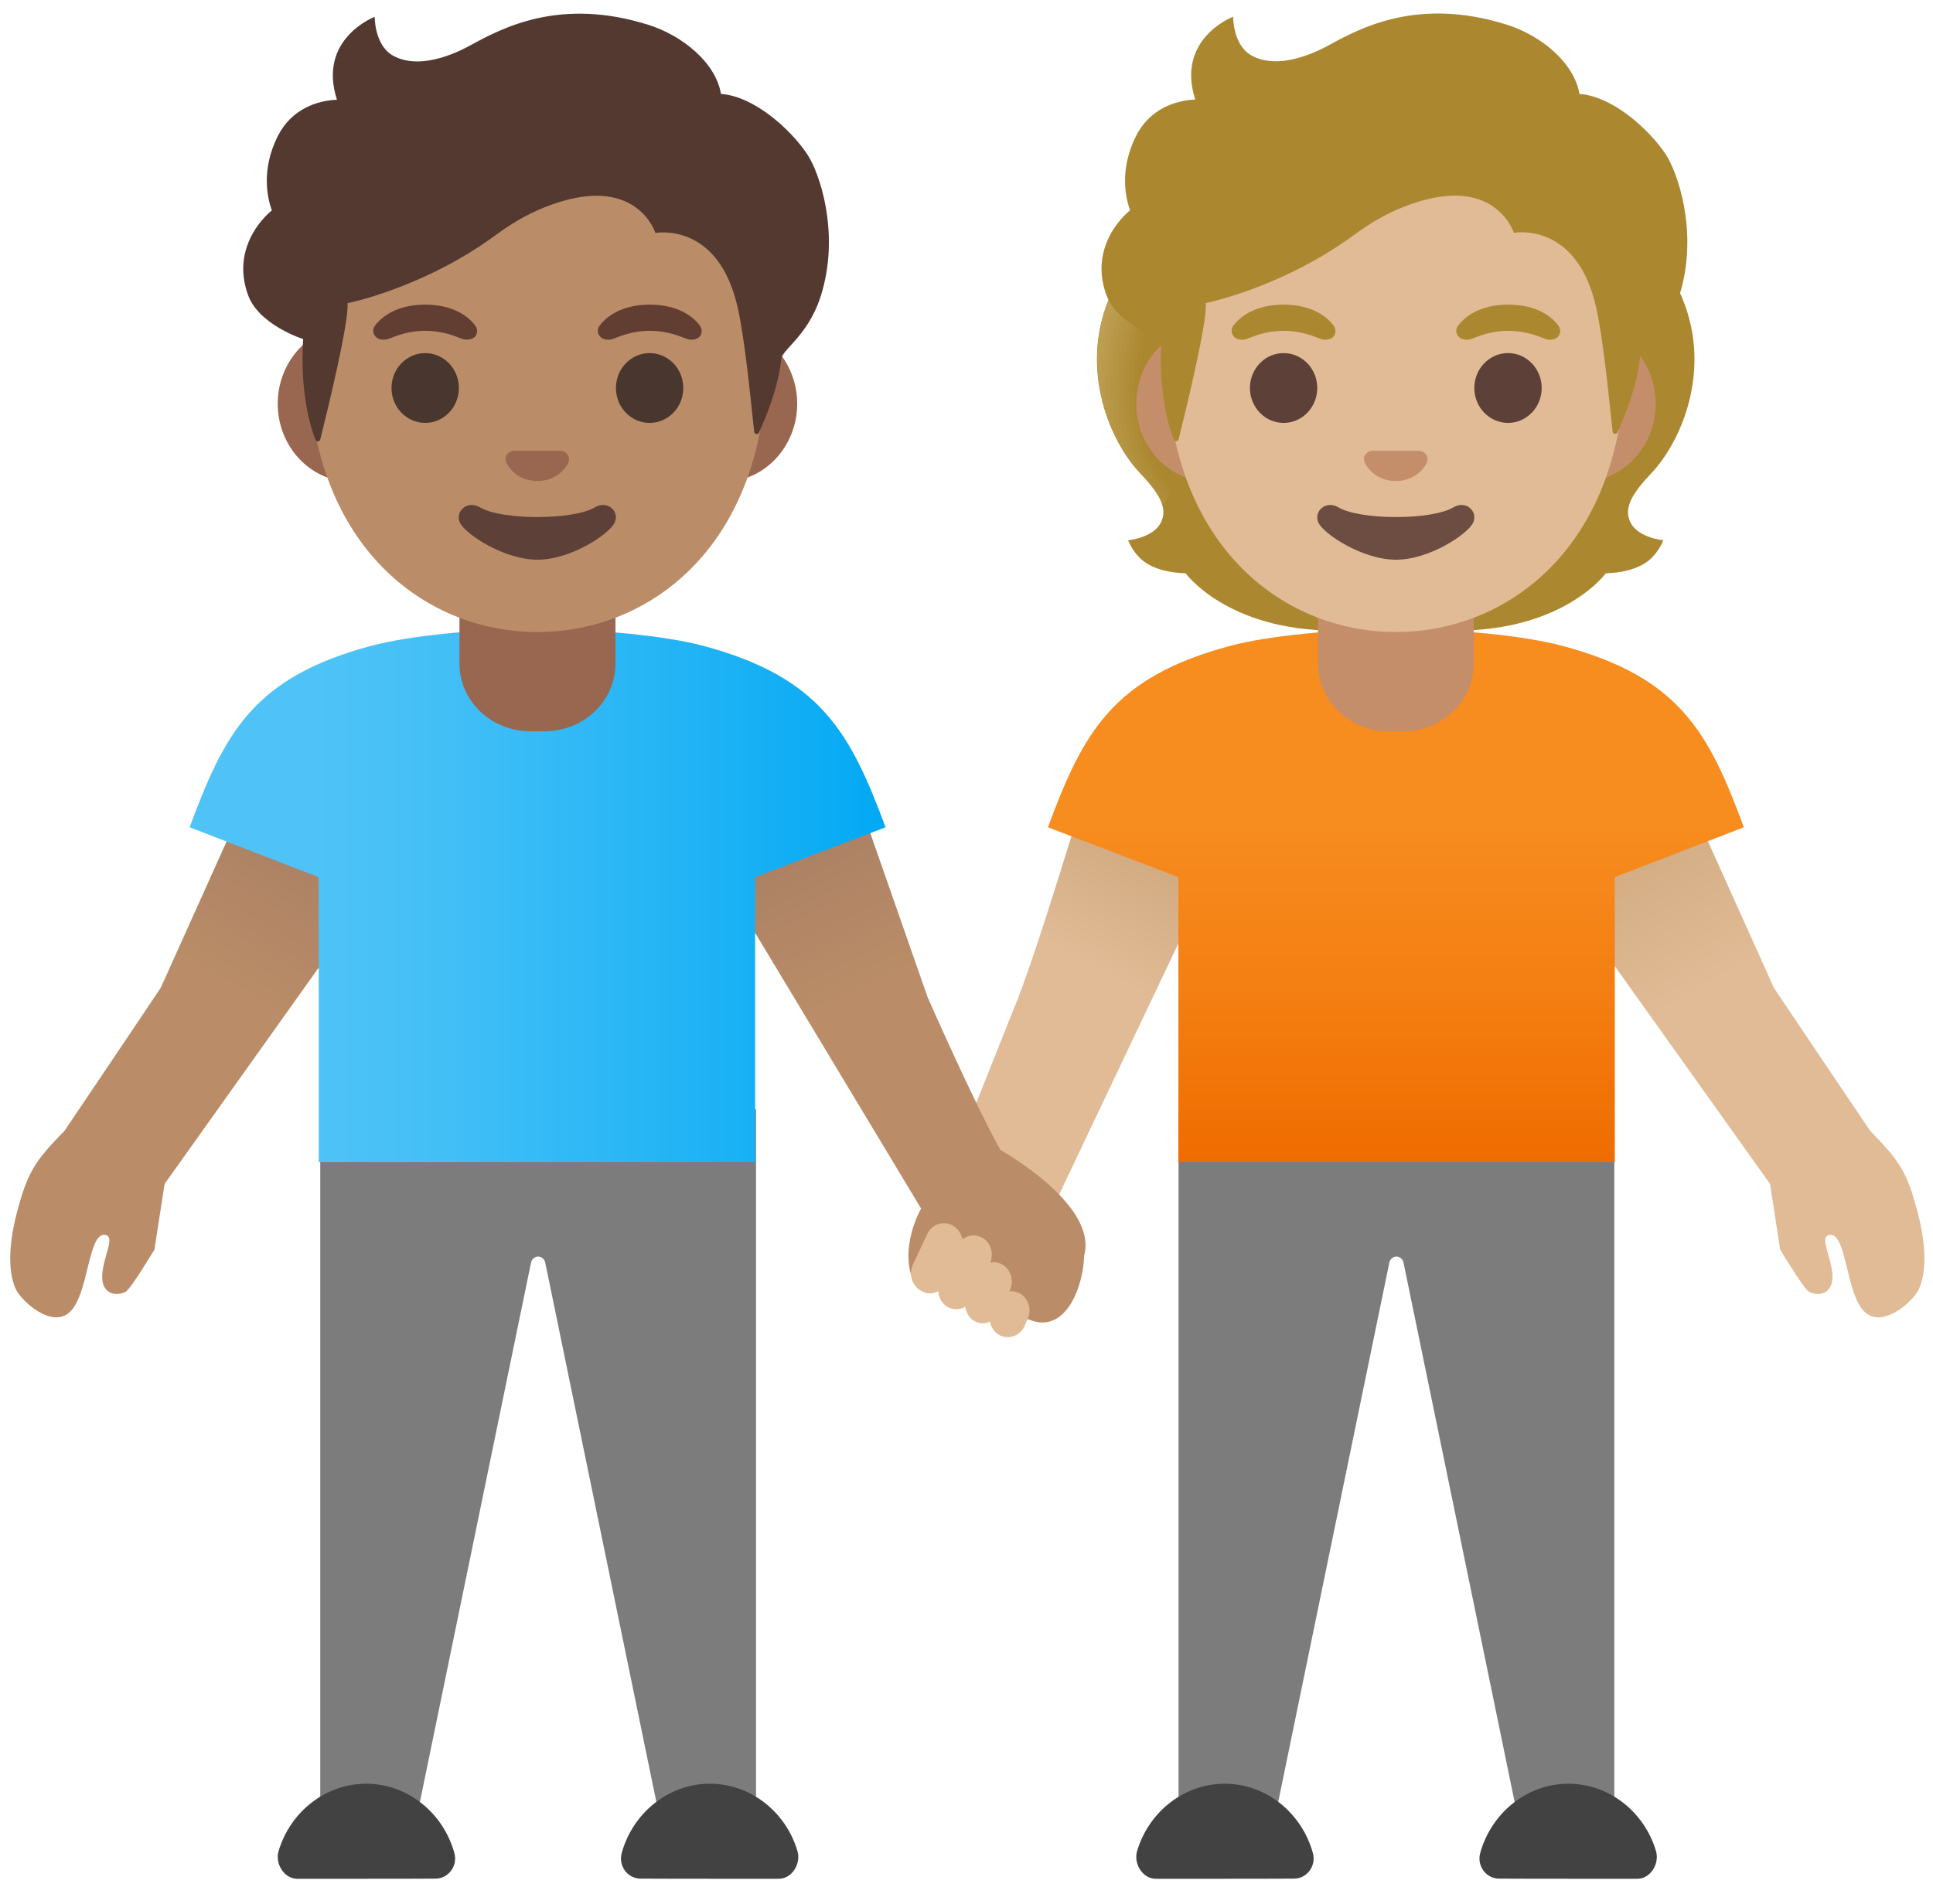 <svg width="68" height="67" viewBox="0 0 68 67" fill="none" xmlns="http://www.w3.org/2000/svg">
<path d="M38.369 27.178C38.369 27.178 36.433 33.719 35.627 35.584L33.22 41.626C32.837 42.475 33.176 43.588 33.982 44.054C34.909 44.586 36.252 44.186 36.696 43.215L43.572 28.735L43.018 26.838L38.369 27.178Z" fill="url(#paint0_linear_77_24282)"/>
<path d="M56.789 39.026V65.388H53.691L49.376 44.438C49.354 44.306 49.245 44.213 49.124 44.213C49.003 44.213 48.894 44.306 48.872 44.438L44.557 65.388H41.459V39.026H56.789Z" fill="#7C7C7C"/>
<path d="M55.173 66.106H57.613C58.063 66.095 58.386 65.58 58.255 65.13C57.849 63.76 56.615 62.762 55.173 62.762C53.704 62.762 52.454 63.803 52.07 65.207C51.949 65.657 52.284 66.101 52.733 66.101C52.733 66.106 55.173 66.106 55.173 66.106ZM43.084 66.106H40.644C40.194 66.095 39.871 65.58 40.002 65.13C40.408 63.76 41.642 62.762 43.084 62.762C44.553 62.762 45.803 63.803 46.187 65.207C46.307 65.657 45.973 66.101 45.523 66.101C45.523 66.106 43.084 66.106 43.084 66.106Z" fill="#424242"/>
<path d="M53.797 27.781L59.115 27.452C59.115 27.452 61.583 32.935 62.405 34.761C62.405 34.761 64.73 38.226 65.788 39.788C66.819 40.841 67.082 41.225 67.454 42.634C67.866 44.186 67.674 45.035 67.477 45.408C67.285 45.787 66.243 46.757 65.601 46.165C64.921 45.534 64.971 43.303 64.335 43.456C64.006 43.539 64.422 44.202 64.461 44.86C64.499 45.518 63.995 45.633 63.639 45.452C63.458 45.359 62.624 43.966 62.624 43.966L62.268 41.658L53.972 30.018L53.797 27.781Z" fill="url(#paint1_linear_77_24282)"/>
<path d="M43.291 22.721C44.618 22.37 46.937 22.14 49.13 22.14C51.323 22.134 53.621 22.37 54.947 22.721C59.087 23.823 60.112 25.769 61.346 29.108L56.806 30.863V40.885H41.454V30.863L36.865 29.108C38.099 25.769 39.152 23.823 43.291 22.721Z" fill="url(#paint2_linear_77_24282)"/>
<path d="M57.373 18.411C57.076 17.874 57.455 17.325 58.096 16.645C59.116 15.571 60.229 13.076 59.198 10.538C59.204 10.521 58.995 10.094 59.001 10.082L58.573 10.061C58.436 10.039 53.77 10.033 49.099 10.033C44.428 10.033 39.762 10.044 39.625 10.061C39.625 10.061 38.994 10.521 39 10.538C37.969 13.071 39.076 15.565 40.102 16.645C40.743 17.325 41.121 17.874 40.825 18.411C40.54 18.932 39.685 19.009 39.685 19.009C39.685 19.009 39.882 19.546 40.354 19.831C40.792 20.1 41.335 20.16 41.708 20.171C41.708 20.171 43.166 22.189 46.977 22.189H51.221C55.031 22.189 56.49 20.171 56.49 20.171C56.863 20.16 57.4 20.1 57.844 19.831C58.321 19.54 58.513 19.009 58.513 19.009C58.513 19.009 57.658 18.932 57.373 18.411Z" fill="#AB872F"/>
<path d="M39.005 10.537C37.996 12.994 39.06 15.516 40.052 16.585C40.189 16.733 40.765 17.298 40.896 17.753C40.896 17.753 43.155 14.6 43.835 12.747C43.972 12.374 44.093 11.985 44.109 11.59C44.12 11.294 44.076 10.938 43.901 10.685C43.693 10.373 43.446 10.455 43.084 10.455C42.399 10.455 39.416 10.28 39.18 10.28C39.186 10.28 39.005 10.537 39.005 10.537Z" fill="url(#paint3_radial_77_24282)"/>
<path d="M49.105 20.445H46.364V23.351C46.364 24.667 47.482 25.731 48.853 25.731H49.357C50.733 25.731 51.846 24.667 51.846 23.351V20.445H49.105ZM55.673 11.464H42.542C41.128 11.464 39.971 12.698 39.971 14.206C39.971 15.713 41.128 16.947 42.542 16.947H55.673C57.088 16.947 58.245 15.713 58.245 14.206C58.245 12.698 57.088 11.464 55.673 11.464Z" fill="#C48E6A"/>
<path d="M49.105 1.771C44.927 1.771 41.051 6.239 41.051 12.676C41.051 19.074 45.042 22.238 49.105 22.238C53.168 22.238 57.159 19.074 57.159 12.676C57.154 6.239 53.283 1.771 49.105 1.771Z" fill="#E0BB95"/>
<path d="M58.6 5.433C58.019 4.556 56.725 3.383 55.562 3.306C55.376 2.188 54.181 1.239 53.018 0.872C49.882 -0.121 47.843 0.992 46.746 1.59C46.516 1.716 45.046 2.533 44.016 1.946C43.368 1.579 43.38 0.587 43.38 0.587C43.38 0.587 41.356 1.354 42.047 3.503C41.356 3.531 40.441 3.827 39.958 4.797C39.383 5.96 39.585 6.93 39.755 7.396C39.158 7.901 38.407 8.981 38.922 10.384C39.311 11.437 40.857 11.925 40.857 11.925C40.748 13.822 41.104 14.99 41.291 15.467C41.323 15.549 41.438 15.544 41.461 15.456C41.696 14.518 42.497 11.24 42.414 10.664C42.414 10.664 45.101 10.132 47.667 8.241C48.188 7.857 48.753 7.528 49.356 7.287C52.58 6.004 53.254 8.191 53.254 8.191C53.254 8.191 55.486 7.764 56.16 10.861C56.412 12.024 56.587 13.882 56.73 15.187C56.741 15.28 56.867 15.297 56.9 15.215C57.125 14.699 57.574 13.674 57.684 12.627C57.722 12.259 58.715 11.771 59.137 10.193C59.718 8.093 59.016 6.069 58.6 5.433Z" fill="#AB872F"/>
<path d="M51.127 17.852C50.359 18.307 47.854 18.307 47.086 17.852C46.648 17.589 46.198 17.989 46.379 18.389C46.56 18.784 47.925 19.694 49.109 19.694C50.294 19.694 51.642 18.784 51.823 18.389C52.004 17.989 51.566 17.589 51.127 17.852Z" fill="#6D4C41"/>
<path d="M50.028 15.883C50.003 15.874 49.978 15.867 49.952 15.861H48.252C48.224 15.867 48.197 15.872 48.175 15.883C48.022 15.944 47.934 16.103 48.011 16.278C48.082 16.448 48.422 16.925 49.102 16.925C49.782 16.925 50.122 16.448 50.193 16.278C50.264 16.108 50.182 15.949 50.028 15.883Z" fill="#C48E6A"/>
<path d="M45.155 14.88C45.809 14.88 46.339 14.33 46.339 13.652C46.339 12.974 45.809 12.424 45.155 12.424C44.501 12.424 43.971 12.974 43.971 13.652C43.971 14.33 44.501 14.88 45.155 14.88Z" fill="#5D4037"/>
<path d="M53.05 14.88C53.704 14.88 54.234 14.33 54.234 13.652C54.234 12.974 53.704 12.424 53.05 12.424C52.395 12.424 51.865 12.974 51.865 13.652C51.865 14.33 52.395 14.88 53.05 14.88Z" fill="#5D4037"/>
<path d="M51.298 11.453C51.523 11.157 52.043 10.719 53.058 10.719C54.072 10.719 54.593 11.152 54.818 11.453C54.916 11.585 54.894 11.739 54.823 11.832C54.757 11.919 54.571 11.996 54.363 11.925C54.154 11.854 53.743 11.645 53.063 11.64C52.378 11.645 51.972 11.854 51.764 11.925C51.555 11.996 51.364 11.919 51.303 11.832C51.257 11.78 51.231 11.713 51.23 11.644C51.229 11.574 51.253 11.507 51.298 11.453ZM43.392 11.453C43.616 11.157 44.137 10.719 45.151 10.719C46.166 10.719 46.687 11.152 46.911 11.453C47.01 11.585 46.988 11.739 46.917 11.832C46.851 11.919 46.665 11.996 46.456 11.925C46.248 11.854 45.837 11.645 45.157 11.64C44.472 11.645 44.066 11.854 43.858 11.925C43.649 11.996 43.457 11.919 43.397 11.832C43.353 11.779 43.329 11.712 43.328 11.644C43.327 11.575 43.349 11.508 43.392 11.453Z" fill="#AB872F"/>
<path d="M11.266 39.026V65.388H14.363L18.678 44.438C18.7 44.306 18.81 44.213 18.931 44.213C19.051 44.213 19.161 44.306 19.183 44.438L23.498 65.388H26.596V39.026H11.266Z" fill="#7C7C7C"/>
<path d="M12.882 66.106H10.443C9.993 66.095 9.67 65.58 9.801 65.13C10.207 63.76 11.441 62.762 12.882 62.762C14.352 62.762 15.602 63.803 15.986 65.207C16.106 65.657 15.772 66.101 15.322 66.101C15.322 66.106 12.882 66.106 12.882 66.106ZM24.972 66.106H27.412C27.861 66.095 28.185 65.58 28.053 65.13C27.648 63.76 26.414 62.762 24.972 62.762C23.503 62.762 22.253 63.803 21.869 65.207C21.748 65.657 22.083 66.101 22.532 66.101C22.532 66.106 24.972 66.106 24.972 66.106Z" fill="#424242"/>
<path d="M14.261 27.781L8.942 27.452C8.942 27.452 6.475 32.935 5.652 34.761C5.652 34.761 3.328 38.226 2.27 39.788C1.239 40.841 0.976 41.225 0.603 42.634C0.192 44.186 0.384 45.035 0.581 45.408C0.778 45.781 1.815 46.757 2.456 46.165C3.136 45.534 3.087 43.303 3.723 43.456C4.052 43.539 3.635 44.202 3.596 44.86C3.558 45.518 4.062 45.633 4.419 45.452C4.6 45.359 5.433 43.966 5.433 43.966L5.79 41.658L14.085 30.013L14.261 27.781Z" fill="url(#paint4_linear_77_24282)"/>
<path d="M24.645 29.634L32.403 42.524C32.403 42.524 31.564 43.961 32.189 45.216C33.066 45.847 33.461 43.972 33.801 43.922C34.453 43.824 35.489 46.422 36.18 46.422C37.502 46.993 38.116 45.227 38.138 44.185C38.637 42.371 35.193 40.463 35.193 40.463C34.272 38.818 32.633 35.09 32.633 35.09C31.97 33.198 29.99 27.523 29.99 27.523L24.666 27.386L24.645 29.634Z" fill="url(#paint5_linear_77_24282)"/>
<path d="M24.727 22.721C23.4 22.37 21.081 22.14 18.888 22.14C16.694 22.134 14.397 22.37 13.07 22.721C8.931 23.823 7.906 25.769 6.672 29.108L11.212 30.863V40.885H26.564V30.863L31.153 29.108C29.913 25.769 28.861 23.823 24.727 22.721Z" fill="url(#paint6_linear_77_24282)"/>
<path d="M18.909 20.445H21.651V23.351C21.651 24.667 20.538 25.731 19.156 25.731H18.657C17.281 25.731 16.163 24.667 16.163 23.351V20.445H18.909ZM25.472 11.464H12.341C10.926 11.464 9.77 12.698 9.77 14.206C9.77 15.713 10.926 16.947 12.341 16.947H25.472C26.887 16.947 28.044 15.713 28.044 14.206C28.044 12.698 26.887 11.464 25.472 11.464Z" fill="#99674F"/>
<path d="M18.906 1.771C14.728 1.771 10.852 6.239 10.852 12.676C10.852 19.074 14.843 22.238 18.906 22.238C22.969 22.238 26.96 19.074 26.96 12.676C26.96 6.239 23.084 1.771 18.906 1.771Z" fill="#BA8D68"/>
<path d="M20.926 17.852C20.158 18.307 17.653 18.307 16.885 17.852C16.447 17.589 15.997 17.989 16.178 18.389C16.359 18.784 17.724 19.694 18.908 19.694C20.093 19.694 21.441 18.784 21.622 18.389C21.809 17.989 21.364 17.589 20.926 17.852Z" fill="#5D4037"/>
<path d="M28.401 5.433C27.82 4.556 26.526 3.383 25.363 3.306C25.177 2.187 23.982 1.244 22.819 0.877C19.683 -0.115 17.644 0.998 16.547 1.595C16.317 1.721 14.847 2.538 13.817 1.952C13.17 1.584 13.181 0.592 13.181 0.592C13.181 0.592 11.158 1.36 11.854 3.509C11.163 3.536 10.247 3.832 9.765 4.803C9.189 5.965 9.397 6.936 9.562 7.402C8.964 7.906 8.213 8.986 8.729 10.39C9.118 11.443 10.664 11.93 10.664 11.93C10.554 13.828 10.911 14.995 11.097 15.472C11.13 15.555 11.245 15.549 11.267 15.461C11.503 14.524 12.303 11.245 12.221 10.669C12.221 10.669 14.913 10.138 17.474 8.246C17.994 7.862 18.559 7.533 19.162 7.292C22.386 6.009 23.055 8.197 23.055 8.197C23.055 8.197 25.287 7.769 25.961 10.867C26.213 12.029 26.389 13.888 26.531 15.193C26.542 15.286 26.668 15.302 26.701 15.22C26.926 14.705 27.376 13.679 27.485 12.632C27.524 12.265 28.516 11.777 28.938 10.198C29.519 8.092 28.823 6.069 28.401 5.433Z" fill="#543930"/>
<path d="M19.829 15.883C19.804 15.874 19.779 15.867 19.752 15.861H18.053C18.025 15.867 17.998 15.872 17.976 15.883C17.822 15.944 17.735 16.103 17.811 16.278C17.888 16.453 18.223 16.925 18.903 16.925C19.582 16.925 19.922 16.448 19.994 16.278C20.065 16.108 19.983 15.949 19.829 15.883Z" fill="#99674F"/>
<path d="M14.958 14.88C15.612 14.88 16.142 14.33 16.142 13.652C16.142 12.974 15.612 12.424 14.958 12.424C14.304 12.424 13.773 12.974 13.773 13.652C13.773 14.33 14.304 14.88 14.958 14.88Z" fill="#49362E"/>
<path d="M22.852 14.88C23.506 14.88 24.037 14.33 24.037 13.652C24.037 12.974 23.506 12.424 22.852 12.424C22.198 12.424 21.668 12.974 21.668 13.652C21.668 14.33 22.198 14.88 22.852 14.88Z" fill="#49362E"/>
<path d="M21.097 11.453C21.322 11.157 21.843 10.719 22.857 10.719C23.871 10.719 24.392 11.152 24.617 11.453C24.716 11.585 24.694 11.739 24.622 11.832C24.557 11.919 24.37 11.996 24.162 11.925C23.953 11.854 23.542 11.645 22.862 11.64C22.177 11.645 21.771 11.854 21.563 11.925C21.355 11.996 21.163 11.919 21.102 11.832C21.058 11.779 21.032 11.713 21.031 11.644C21.03 11.575 21.053 11.507 21.097 11.453ZM13.196 11.453C13.421 11.157 13.942 10.719 14.956 10.719C15.965 10.719 16.491 11.152 16.716 11.453C16.815 11.585 16.793 11.739 16.722 11.832C16.656 11.919 16.469 11.996 16.261 11.925C16.053 11.854 15.642 11.645 14.962 11.64C14.276 11.645 13.871 11.854 13.662 11.925C13.454 11.996 13.262 11.919 13.202 11.832C13.156 11.78 13.13 11.713 13.129 11.644C13.128 11.574 13.152 11.507 13.196 11.453Z" fill="#613E31"/>
<path d="M35.837 45.49C35.749 45.452 35.661 45.43 35.562 45.43C35.541 45.43 35.524 45.435 35.502 45.441L35.53 45.386C35.683 45.046 35.551 44.641 35.228 44.476C35.14 44.432 35.047 44.41 34.948 44.41C34.91 44.41 34.872 44.421 34.833 44.427C34.97 44.098 34.85 43.709 34.543 43.544C34.45 43.495 34.351 43.467 34.247 43.467C34.104 43.467 33.967 43.522 33.857 43.61C33.819 43.407 33.698 43.215 33.495 43.111C33.402 43.062 33.304 43.04 33.205 43.04C32.953 43.04 32.728 43.188 32.618 43.423L32.114 44.498C31.955 44.838 32.086 45.26 32.432 45.435C32.525 45.485 32.624 45.507 32.728 45.507C32.832 45.507 32.925 45.474 33.013 45.43C33.019 45.485 33.013 45.54 33.029 45.589C33.084 45.764 33.194 45.907 33.347 45.989C33.441 46.039 33.539 46.066 33.644 46.066C33.759 46.066 33.863 46.033 33.956 45.978C33.989 46.192 34.104 46.395 34.301 46.494C34.389 46.538 34.482 46.559 34.581 46.559C34.669 46.559 34.751 46.538 34.822 46.499C34.866 46.708 34.987 46.894 35.179 46.987C35.266 47.026 35.354 47.047 35.453 47.047C35.711 47.047 35.946 46.889 36.05 46.642L36.149 46.411C36.314 46.066 36.166 45.649 35.837 45.49Z" fill="#E0BB95"/>
<defs>
<linearGradient id="paint0_linear_77_24282" x1="41.118" y1="28.492" x2="33.992" y2="41.854" gradientUnits="userSpaceOnUse">
<stop stop-color="#CCA47A"/>
<stop offset="0.405" stop-color="#E0BB95"/>
</linearGradient>
<linearGradient id="paint1_linear_77_24282" x1="55.786" y1="27.448" x2="66.455" y2="45.596" gradientUnits="userSpaceOnUse">
<stop stop-color="#CCA47A"/>
<stop offset="0.401" stop-color="#E0BB95"/>
</linearGradient>
<linearGradient id="paint2_linear_77_24282" x1="49.106" y1="22.142" x2="49.106" y2="40.885" gradientUnits="userSpaceOnUse">
<stop offset="0.366" stop-color="#F78C1F"/>
<stop offset="0.672" stop-color="#F47F12"/>
<stop offset="1" stop-color="#EF6C00"/>
</linearGradient>
<radialGradient id="paint3_radial_77_24282" cx="0" cy="0" r="1" gradientUnits="userSpaceOnUse" gradientTransform="translate(44.431 13.489) rotate(-85.722) scale(7.205 6.005)">
<stop offset="0.725" stop-color="#BFA055" stop-opacity="0"/>
<stop offset="1" stop-color="#BFA055"/>
</radialGradient>
<linearGradient id="paint4_linear_77_24282" x1="12.272" y1="27.448" x2="1.603" y2="45.597" gradientUnits="userSpaceOnUse">
<stop stop-color="#A47B62"/>
<stop offset="0.401" stop-color="#BA8D68"/>
</linearGradient>
<linearGradient id="paint5_linear_77_24282" x1="26.929" y1="27.111" x2="36.042" y2="46.259" gradientUnits="userSpaceOnUse">
<stop stop-color="#A47B62"/>
<stop offset="0.401" stop-color="#BA8D68"/>
</linearGradient>
<linearGradient id="paint6_linear_77_24282" x1="6.667" y1="31.514" x2="31.147" y2="31.514" gradientUnits="userSpaceOnUse">
<stop offset="0.172" stop-color="#4FC3F7"/>
<stop offset="0.369" stop-color="#42BFF6"/>
<stop offset="0.732" stop-color="#20B3F5"/>
<stop offset="0.994" stop-color="#03A9F4"/>
</linearGradient>
</defs>
</svg>
